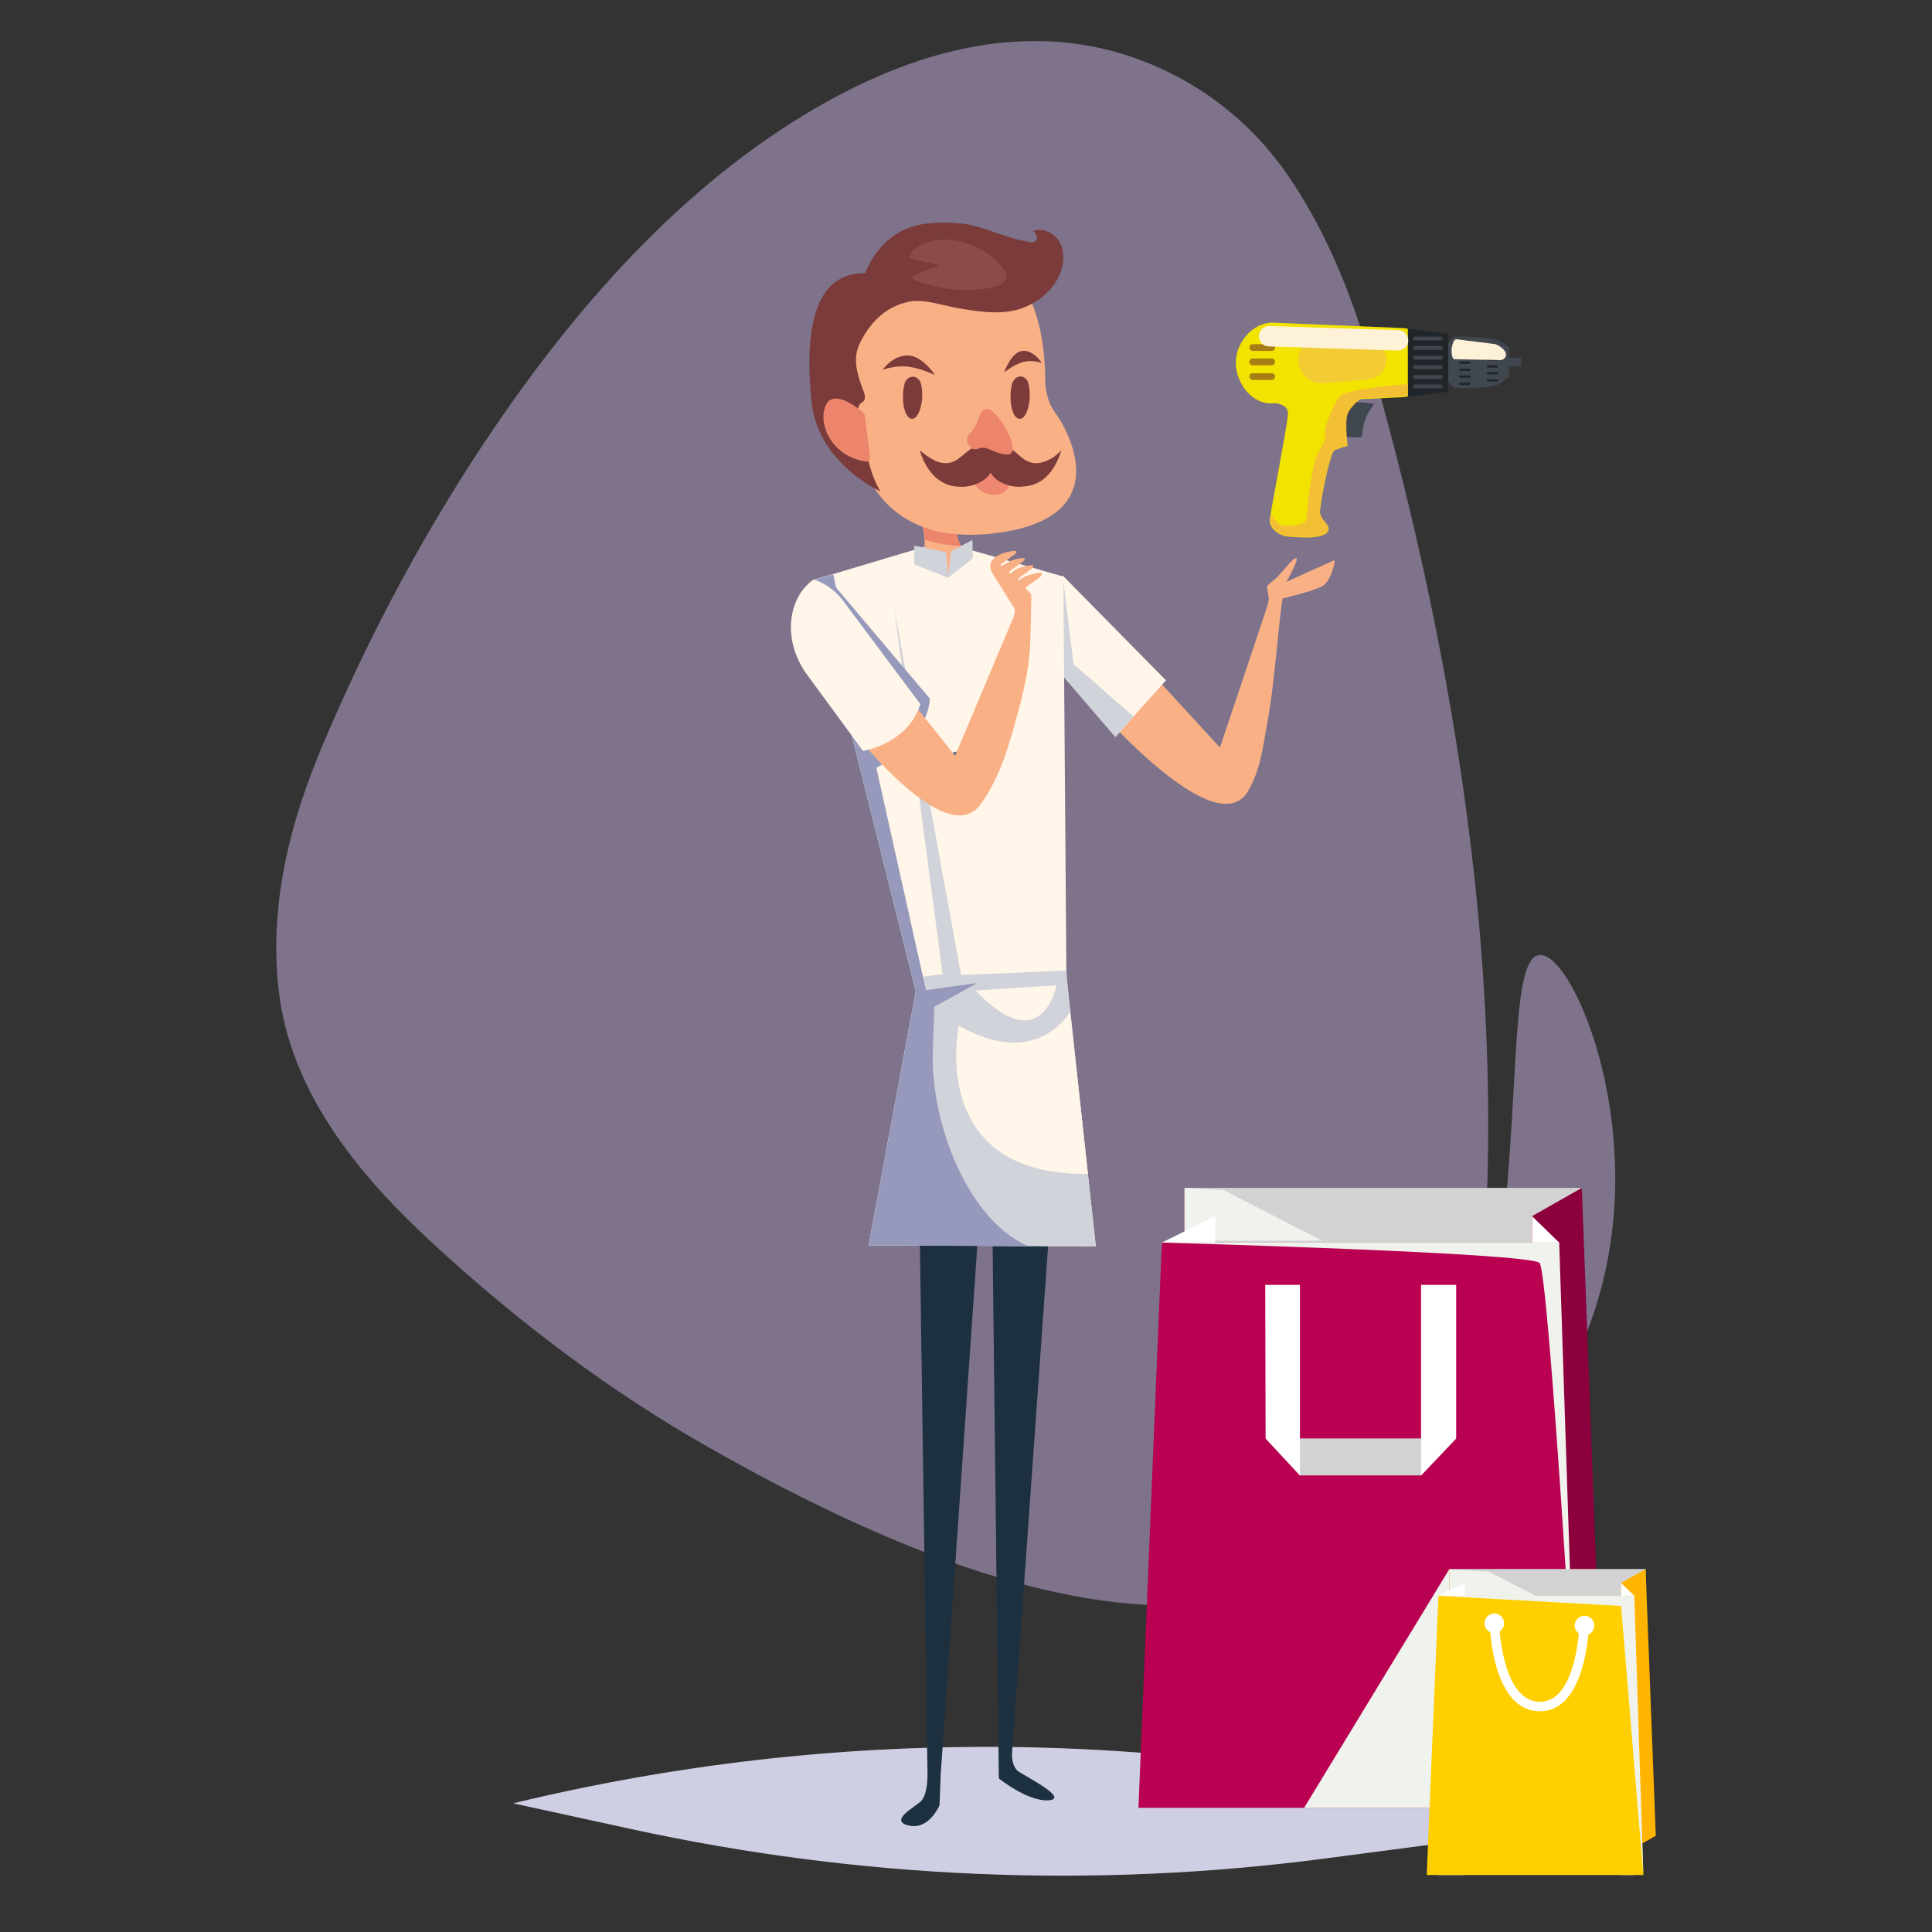 <?xml version="1.0" encoding="utf-8"?>
<!-- Generator: Adobe Illustrator 23.0.2, SVG Export Plug-In . SVG Version: 6.00 Build 0)  -->
<svg version="1.1" id="Layer_1" xmlns="http://www.w3.org/2000/svg" xmlns:xlink="http://www.w3.org/1999/xlink" x="0px" y="0px"
	 viewBox="0 0 512 512" style="enable-background:new 0 0 512 512;" xml:space="preserve">
<rect x="0" y="0" width="512" height="512" fill="#333333" stroke="none"/>
<style type="text/css">
	.st0{fill:#CFCFE3;}
	.st1{fill:#7E738A;}
	.st2{fill:#FAB085;}
	.st3{fill:#FFF5E8;}
	.st4{fill:#D0D3D9;}
	.st5{fill:#1C3040;}
	.st6{fill:#ED856D;}
	.st7{fill:#F08771;}
	.st8{fill:#7B3B3B;}
	.st9{fill:#8C4A4A;}
	.st10{fill:#686982;}
	.st11{fill:#9699BC;}
	.st12{fill:#F3E300;}
	.st13{fill:#40474F;}
	.st14{fill:#202529;}
	.st15{fill:#A77E14;}
	.st16{fill:#F3CC35;}
	.st17{fill:#F3BF35;}
	.st18{fill:#FDF2D7;}
	.st19{fill:#D2D2D2;}
	.st20{fill:#8B003D;}
	.st21{fill:#F0F2ED;}
	.st22{fill:#FFFFFF;}
	.st23{fill:#B90051;}
	.st24{fill:#FFB500;}
	.st25{fill:#FFCF00;}
</style>
<g>
	<path class="st0" d="M136,477.9L136,477.9c84.7-20.5,173.2-19.9,257.7,1.6l19.3,4.9l-61.7,8.1c-61.4,8.1-123.6,5.4-184.1-7.8
		L136,477.9z"/>
	<g>
		<path class="st1" d="M256.8,415.6c41.2,13.7,84.2,16.6,112.9-13.8c17.3-18.3,22.5-48.3,24-76.9c4-76.3-9.6-157.2-31.3-232.1
			c-4.8-16.4-11.9-33.2-21.5-46.9c-14.6-21-37.4-32.8-59.4-34.7c-22-1.9-43.1,5.1-62.1,15.6c-35.2,19.5-64.2,51-88.3,86.4
			c-17.7,26-33,54.4-45.7,84.5c-8.2,19.5-14.1,41.1-11.6,64.3c3.1,28.3,22.5,50.6,41.2,67.8c22.7,20.9,47.1,39.2,72.7,53.7
			C207.7,394.9,231.9,407.2,256.8,415.6z"/>
		<path class="st1" d="M395.6,384c-7.9-1.1-0.3-28.1,3.3-64.2c3.6-36.2,1.8-67.8,9.7-66.7c7.9,1.1,22.5,34.5,18.9,70.7
			C424,359.9,403.5,385.1,395.6,384z"/>
	</g>
	<g>
		<g>
			<path class="st2" d="M353.3,148.6l-12.4,5.6c0,0,3.5-6.1,2.6-6.3c-0.9-0.1-3.1,3.2-5.3,5.3c-2.3,2.1-2.7,1.6-2.2,3.8
				c0.5,2.2,0.1,2.6-0.5,4.7l-12.1,36.1l-0.1,0.3l-41.9-45.6l-4.7,18.1c4.5,7,32.8,41.1,47.4,42.4c2.8,0.2,5.1-0.7,6.6-3.3
				c3.4-5.8,3.9-11.3,5.1-17.9c1.2-6.5,1.9-13.5,2.6-20c0.4-4,0.7-7.5,1.2-11.2l0.3-2c0,0,7.7-1.8,10.4-3.2c2.1-1.1,3.1-4.9,3.4-6.4
				C353.9,148.7,353.6,148.5,353.3,148.6z"/>
			<polygon class="st3" points="309,180.3 300.4,189.9 295.6,195.3 277.3,174 281.6,152.5 			"/>
			<polygon class="st4" points="300.4,189.9 295.6,195.3 277.3,174 281.6,152.5 284.5,176 			"/>
			<path class="st5" d="M261.7,267.9l1.2,48.9l1.8,154.5c0,0,7.7,6.2,13.2,5.8c5.5-0.4-5.6-6.1-7.8-7.5c-2.2-1.4-1.9-5-1.9-5
				l14-196.8H261.7z"/>
			<path class="st5" d="M242.9,267.9l2.9,202.4c0,1.8-0.2,5.7-1.9,7.2c-2,1.7-8.3,5.1-3,6.3c4.4,1,7-3.3,7.8-4.8
				c0.2-0.3,0.3-0.7,0.3-1l0.3-7.8l14-202.2H242.9z"/>
			<polygon class="st3" points="230.2,330 242.7,262.7 241.8,259.2 215.4,153.7 220.9,152.1 240.3,146.3 249.6,143.6 261.3,146.9 
				281.8,152.8 282.6,257.2 282.7,259.3 288.9,316.6 290.4,330.3 			"/>
			<path class="st2" d="M257.4,147.8l-6.2,5.3l-7.9-4c1.5-1.2,1.9-3.6,1.7-6.1c-0.2-3.8-1.6-7.8-1.6-7.8l10.8,0.7
				c-1.4,3.8-0.7,6.8,0.4,8.7C255.8,146.8,257.4,147.8,257.4,147.8z"/>
			<path class="st6" d="M254.7,144.7c-3.7-0.2-6.8-0.7-9.6-1.7c-0.2-3.8-1.6-7.8-1.6-7.8l10.8,0.7
				C252.8,139.8,253.6,142.7,254.7,144.7z"/>
			<path class="st2" d="M269.8,74.3c0,0,7,6.4,7.2,26.4c0,2.3,0.5,4.7,1.5,6.8c0.5,1,1.9,3,1.9,3s18.6,26.9-17.5,30.9
				c-30,3.3-35.2-19.3-35.8-24.5c-0.6-5.2-6.6-37.8,9.8-44.4C249.7,67.1,261.8,67.1,269.8,74.3z"/>
			<path class="st7" d="M264.9,130.9c0.6-0.1,1.1-0.3,1.5-0.7c0.7-0.6,1.2-1.5,1.2-2.5c0-0.9-0.4-1.9-1-2.6c-0.4-0.5-1-0.9-1.6-1.1
				c-1.1-0.4-2.4-0.2-3.4,0.3c-1.1,0.5-2,1.3-2.8,2.2c-1.4,1.4,0.1,2.9,1.4,3.7C261.6,131.1,263.3,131.3,264.9,130.9z"/>
			<path class="st8" d="M243.4,100.5L243.4,100.5c-1.1-1.2-3-0.7-3.6,0.9c-0.3,1-0.5,2.2-0.5,3.5c-0.1,3.4,1,6.1,2.4,6.1
				c1.4,0,2.6-2.7,2.7-6c0-1.3-0.1-2.5-0.4-3.5C243.9,101.1,243.7,100.8,243.4,100.5z"/>
			<path class="st8" d="M233.9,98c0,0,3.5-1.3,7-0.8c3.5,0.5,6.9,2.2,6.9,2.2s-3.4-5.3-7.4-5.2C236.4,94.3,233.9,98,233.9,98z"/>
			<path class="st8" d="M269,100.4L269,100.4c1.2-1.2,3-0.6,3.5,1.1c0.3,1,0.4,2.2,0.4,3.5c-0.1,3.4-1.3,6.1-2.7,6
				c-1.4,0-2.5-2.8-2.4-6.1c0-1.3,0.2-2.5,0.5-3.5C268.5,101,268.7,100.7,269,100.4z"/>
			<path class="st8" d="M276.1,96.2c0,0-2.7-1-5.2-0.2c-2.5,0.8-4.8,2.7-4.8,2.7s1.9-5.5,4.9-5.7C273.9,92.7,276.1,96.2,276.1,96.2z
				"/>
			<path class="st8" d="M277.6,122c-1.4,0.7-3.1,1-4.6,0.5c-1.4-0.4-2.5-1.5-3.6-2.4c-1.1-1-2.4-2-3.9-2.1c-1.3-0.1-2.3,0.4-2.9,1.2
				c-0.6-0.8-1.6-1.4-2.9-1.2c-1.5,0.2-2.8,1.2-3.9,2.1c-1.1,0.9-2.2,2-3.6,2.4c-1.5,0.5-3.2,0.2-4.6-0.5c-1.4-0.7-2.7-1.7-3.9-2.7
				c1.2,3.8,3.4,7.5,7.1,9c1.2,0.5,2.6,0.7,3.9,0.7c2.1,0.1,4.6-0.7,6.3-2c0.6-0.5,1.1-1,1.5-1.7c0.4,0.6,0.9,1.2,1.5,1.7
				c1.6,1.3,4.2,2.1,6.3,2c1.3-0.1,2.7-0.2,3.9-0.7c3.7-1.4,5.9-5.2,7.1-9C280.3,120.3,279.1,121.4,277.6,122z"/>
			<path class="st6" d="M263.6,109.6c0.5,0.4,0.9,0.9,1.3,1.4c1.3,1.8,2.4,3.7,3.1,5.8c0.6,1.8,0.9,4.1-1.8,3.6
				c-1.2-0.2-2.4-0.6-3.5-1.1c-0.8-0.4-1.7-0.8-2.6-0.6c-1.3,0.2-1.9,0.9-3-0.3c-0.8-0.8-1.2-1.9-0.5-3c0.3-0.5,0.7-0.8,1-1.2
				c0.8-0.9,1.2-2,1.6-3.1c0.8-2.1,1.5-3.6,3.9-2.1C263.3,109.3,263.5,109.5,263.6,109.6z"/>
			<path class="st8" d="M235.6,82c-3.5,2.1-6.2,5.6-7.9,9.3c-1.8,4-0.4,8.2,1,12c0.3,0.7,0.7,1.7,0.4,2.6c-0.2,0.7-0.9,0.7-1.2,1.2
				c-1.1,1.7-0.4,3.4,0.2,5c0.7,1.8,0.9,3.9,1.2,5.8c0.7,4.3,1.8,8.6,4,12.3c0,0-16.8-7.4-18.3-24.2c-0.8-9.2-2.8-33.9,14.3-33.6
				c0,0,3.9-12.1,16.8-13.2c4.6-0.4,9.3-0.3,13.7,1.1c4.2,1.3,8.3,3,12.7,3.8c0.7,0.1,1.6,0.2,2.1-0.4c0.6-0.8-0.1-1.8-0.8-2.5
				c2.5-0.9,5.5,0.5,6.9,2.8c1.4,2.3,1.3,5.3,0.5,7.8c-1.7,5-6.3,8.7-11.3,10.2c-5.5,1.6-11.9,0.4-17.4-0.6c-3.5-0.7-7-1.9-10.6-1.6
				C239.6,80.1,237.5,80.9,235.6,82z"/>
			<path class="st6" d="M229.2,110.1c0-0.2-0.1-0.4-0.3-0.6c-1.4-1.3-8.1-6.7-10.1-2c-2.2,5.1,1.9,13.7,10.8,14.8
				c0.6,0.1,1.1-0.5,1-1.1L229.2,110.1z"/>
			<path class="st9" d="M257.4,64.9c2.1,0.8,4.2,2,5.8,3.4c1.2,1,4.2,3.9,3.4,5.6c-0.7,1.8-3.8,2.4-5.4,2.6c-3.4,0.5-6.9,0.5-10.3,0
				c-1.1-0.2-9.6-1.8-9.2-3c0.1-0.3,0.5-0.5,0.8-0.6c2.1-0.9,4.3-1.9,6.5-2.6c-2.7-0.6-5.4-1.2-8.1-1.9c-0.1,0-0.1,0-0.1-0.1
				c0,0,0-0.1,0-0.1c1.6-3.7,6.6-4.8,10.3-4.7C253.1,63.6,255.3,64.1,257.4,64.9z"/>
			<polygon class="st4" points="242.3,144.6 242.3,149.6 251.3,153.1 250.7,146.3 			"/>
			<polygon class="st4" points="251.2,153.1 252,146.1 257.7,143.1 257.8,148 			"/>
			<polygon class="st4" points="290.4,330.3 272.6,330.2 230.2,330 242.7,262.7 241.8,259.2 244.6,258.8 249.8,258.2 237,161.4 
				254.7,258.4 282.6,257.2 282.7,259.3 283.6,268.1 288.3,311.1 			"/>
			<path class="st10" d="M270.8,175.8c0.2,1.2-0.7,2.2-1.9,2.2s-2.3-1-2.5-2.2c-0.2-1.2,0.7-2.2,1.9-2.2S270.6,174.6,270.8,175.8z"
				/>
			<path class="st10" d="M256,201.4c0.2,1.2-0.7,2.2-1.9,2.2c-1.2,0-2.3-1-2.5-2.2c-0.2-1.2,0.7-2.2,1.9-2.2S255.8,200.2,256,201.4z
				"/>
			<path class="st3" d="M258.5,262.5l21.5-1.4C280,261.2,276.2,281,258.5,262.5z"/>
			<path class="st11" d="M230.2,330l12.5-67.3l-0.9-3.5l-26.4-105.4l5.4-1.6l23.8,106.7l0.8,3.5l13.6-1.9l-11.4,6.3l-0.4,12
				c-0.6,18.6,9.2,44.6,25.4,51.5L230.2,330z"/>
			<path class="st11" d="M231.7,203.8c15-8.2,14.7-18.7,14.7-18.7l-25.6-30.3L231.7,203.8z"/>
			<path class="st2" d="M275.9,151.8c-0.2,0-0.3,0-0.5,0c-1,0.1-2,0.4-3,0.7c-0.5,0.2-1,0.4-1.5,0.7c-0.1,0.1-1,0.7-1,0.7
				c-0.1-0.5,0.2-0.8,0.6-1.1c0.7-0.5,1.5-1,2.2-1.6c0.4-0.3,1-0.6,1.2-1.1c0-0.2-0.2-0.3-0.3-0.3s-0.3,0-0.5,0
				c-1.4,0.2-2.9,0.5-4.2,1.3c-0.3,0.2-1.2,1.1-1.4,0.8c-0.3-0.4,0.5-0.8,0.7-1c0.7-0.5,1.5-1,2.2-1.6c0.4-0.3,1-0.6,1.2-1.1
				c0-0.2-0.2-0.3-0.3-0.3s-0.3,0-0.5,0c-1.1,0.1-2.1,0.4-3.1,0.8c-0.4,0.2-2.2,1.4-2.5,1.2c-0.3-0.3,0.6-0.8,0.8-0.9
				c0.7-0.5,1.5-1,2.2-1.6c0.4-0.3,1-0.6,1.2-1.1c0-0.2-0.2-0.3-0.3-0.3c-0.2,0-0.3,0-0.5,0c-1.9,0.2-4.1,0.8-5.5,2.3
				c-1.4,1.6-0.3,3.4,0.7,4.9c1.6,2.5,3.1,5,4.7,7.5c0.2,0.3,0.4,0.6,0.4,0.9c0.1,0.6-0.1,1.1-0.2,1.7l-15.6,37l-36.7-46
				c-0.5-0.6-1.4-0.6-1.8,0l-0.8,1.2c-4.7,6.6-4.8,15.4-0.2,22c12.4,17.9,37.2,48.2,46.3,35.6c4.2-5.8,6.6-12.6,8.5-19.4
				c1.9-6.7,3.8-13.4,4.4-20.3c0.4-4.8,0.4-9.7,0.5-14.6c0-0.5,0-1-0.1-1.4c-0.2-0.4-1.6-1.3-1.3-1.7c0.2-0.3,0.4-0.4,0.7-0.6
				c0.7-0.5,1.5-1,2.2-1.6c0.4-0.3,1-0.6,1.2-1.1C276.2,152,276.1,151.8,275.9,151.8z"/>
			<path class="st3" d="M215.7,153.6c0,0-6,3.3-6.1,12.6c0,4.7,1.7,9.2,4.5,12.9l14.6,19.9c0,0,11.9-1.8,15.2-12.4l-20.7-27.7
				C221.2,156.4,218.6,154.5,215.7,153.6L215.7,153.6z"/>
			<path class="st3" d="M288.3,311.1c-42.8,0.5-34.2-39.3-34.2-39.3c17.4,9.9,26.3,1.1,29.5-3.6L288.3,311.1z"/>
		</g>
	</g>
</g>
<g>
	<path class="st12" d="M337.2,85.5l33.7,1.4c5.4,0,9.8,4.1,9.8,9.2c0,5.1-4.4,9.2-9.8,9.2l-34.1,1.6c-5.4,0-9.3-5.7-9.3-10.8
		C327.5,91,331.8,85.5,337.2,85.5z"/>
	<path class="st13" d="M358,106.8c0,0,5.8-0.1,6,0.3c0.2,0.4-2.8,2.7-3,8.5c0,0.7-5.7,0-5.7,0s-0.5-4.5,0-5.9
		C355.8,108.3,358,106.8,358,106.8z"/>
	<polygon class="st14" points="383.8,103.8 373.1,105.2 373.1,87.1 383.8,88.5 	"/>
	<path class="st12" d="M336.8,106.8l24.3-1.6c0,0-3.4,2.7-4,4.7c-0.7,2,0,8.3,0,8.3s-2.3,0.5-3.5,1.2c-1.2,0.6-3.9,14.5-3.8,16.4
		c0.1,1.9,2.4,3.3,2.3,4.4c-0.3,3.1-8.8,2.1-10.7,2c-1.8-0.1-4.9-1.7-4.9-4.3c0-1.4,4.6-24.7,4.8-28
		C341.7,106.6,336.8,106.8,336.8,106.8z"/>
	<path class="st13" d="M385.1,89.4c0.8-0.5,8.9-0.1,11.7,0.7c0.9,0.3,3.1,1.9,3.1,1.9v7.8c0,0-2.2,1.9-3.1,2.2
		c-2.7,1-10.4,1-11.5,0.7c-0.5-0.1-1.5-1.6-1.5-1.6V91.1C383.8,91.1,384.6,89.7,385.1,89.4z"/>
	<rect x="399.9" y="94.8" class="st13" width="3.2" height="2.3"/>
	<path class="st13" d="M375,89.2h6.8c0.3,0,0.5,0.2,0.5,0.5c0,0.3-0.2,0.5-0.5,0.5H375c-0.3,0-0.5-0.2-0.5-0.5
		C374.5,89.4,374.7,89.2,375,89.2z"/>
	<path class="st13" d="M375,91.7h6.8c0.3,0,0.5,0.2,0.5,0.5c0,0.3-0.2,0.5-0.5,0.5H375c-0.3,0-0.5-0.2-0.5-0.5
		C374.5,91.9,374.7,91.7,375,91.7z"/>
	<path class="st13" d="M375,94.3h6.8c0.3,0,0.5,0.2,0.5,0.5c0,0.3-0.2,0.5-0.5,0.5H375c-0.3,0-0.5-0.2-0.5-0.5
		C374.5,94.5,374.7,94.3,375,94.3z"/>
	<path class="st13" d="M375,96.8h6.8c0.3,0,0.5,0.2,0.5,0.5c0,0.3-0.2,0.5-0.5,0.5H375c-0.3,0-0.5-0.2-0.5-0.5
		C374.5,97,374.7,96.8,375,96.8z"/>
	<path class="st13" d="M375,99.4h6.8c0.3,0,0.5,0.2,0.5,0.5c0,0.3-0.2,0.5-0.5,0.5H375c-0.3,0-0.5-0.2-0.5-0.5
		C374.5,99.6,374.7,99.4,375,99.4z"/>
	<path class="st13" d="M375,101.9h6.8c0.3,0,0.5,0.2,0.5,0.5c0,0.3-0.2,0.5-0.5,0.5H375c-0.3,0-0.5-0.2-0.5-0.5
		C374.5,102.1,374.7,101.9,375,101.9z"/>
	<path class="st14" d="M394.3,91.2h2.4c0.1,0,0.3,0.1,0.3,0.3s-0.1,0.3-0.3,0.3h-2.4c-0.1,0-0.3-0.1-0.3-0.3S394.2,91.2,394.3,91.2z
		"/>
	<path class="st14" d="M394.3,93h2.4c0.1,0,0.3,0.1,0.3,0.3c0,0.1-0.1,0.3-0.3,0.3h-2.4c-0.1,0-0.3-0.1-0.3-0.3
		C394,93.2,394.2,93,394.3,93z"/>
	<path class="st14" d="M394.3,94.9h2.4c0.1,0,0.3,0.1,0.3,0.3c0,0.1-0.1,0.3-0.3,0.3h-2.4c-0.1,0-0.3-0.1-0.3-0.3
		C394,95,394.2,94.9,394.3,94.9z"/>
	<path class="st14" d="M394.3,96.8h2.4c0.1,0,0.3,0.1,0.3,0.3c0,0.1-0.1,0.3-0.3,0.3h-2.4c-0.1,0-0.3-0.1-0.3-0.3
		C394,96.9,394.2,96.8,394.3,96.8z"/>
	<path class="st14" d="M394.3,98.6h2.4c0.1,0,0.3,0.1,0.3,0.3c0,0.1-0.1,0.3-0.3,0.3h-2.4c-0.1,0-0.3-0.1-0.3-0.3
		C394,98.7,394.2,98.6,394.3,98.6z"/>
	<path class="st14" d="M394.3,100.5h2.4c0.1,0,0.3,0.1,0.3,0.3s-0.1,0.3-0.3,0.3h-2.4c-0.1,0-0.3-0.1-0.3-0.3
		S394.2,100.5,394.3,100.5z"/>
	<path class="st14" d="M387,92.1h2.4c0.1,0,0.3,0.1,0.3,0.3c0,0.1-0.1,0.3-0.3,0.3H387c-0.1,0-0.3-0.1-0.3-0.3
		C386.7,92.2,386.9,92.1,387,92.1z"/>
	<path class="st14" d="M387,90.2h2.4c0.1,0,0.3,0.1,0.3,0.3c0,0.1-0.1,0.3-0.3,0.3H387c-0.1,0-0.3-0.1-0.3-0.3
		C386.7,90.3,386.9,90.2,387,90.2z"/>
	<path class="st14" d="M387,94h2.4c0.1,0,0.3,0.1,0.3,0.3c0,0.1-0.1,0.3-0.3,0.3H387c-0.1,0-0.3-0.1-0.3-0.3
		C386.7,94.1,386.9,94,387,94z"/>
	<path class="st14" d="M387,95.8h2.4c0.1,0,0.3,0.1,0.3,0.3c0,0.1-0.1,0.3-0.3,0.3H387c-0.1,0-0.3-0.1-0.3-0.3
		C386.7,95.9,386.9,95.8,387,95.8z"/>
	<path class="st14" d="M387,97.7h2.4c0.1,0,0.3,0.1,0.3,0.3s-0.1,0.3-0.3,0.3H387c-0.1,0-0.3-0.1-0.3-0.3S386.9,97.7,387,97.7z"/>
	<path class="st14" d="M387,99.5h2.4c0.1,0,0.3,0.1,0.3,0.3s-0.1,0.3-0.3,0.3H387c-0.1,0-0.3-0.1-0.3-0.3S386.9,99.5,387,99.5z"/>
	<path class="st14" d="M387,101.4h2.4c0.1,0,0.3,0.1,0.3,0.3c0,0.1-0.1,0.3-0.3,0.3H387c-0.1,0-0.3-0.1-0.3-0.3
		C386.7,101.5,386.9,101.4,387,101.4z"/>
	<path class="st15" d="M332,91.2h5c0.5,0,0.9,0.4,0.9,0.9c0,0.5-0.4,0.9-0.9,0.9h-5c-0.5,0-0.9-0.4-0.9-0.9
		C331.1,91.6,331.5,91.2,332,91.2z"/>
	<path class="st15" d="M332,95h5c0.5,0,0.9,0.4,0.9,0.9c0,0.5-0.4,0.9-0.9,0.9h-5c-0.5,0-0.9-0.4-0.9-0.9
		C331.1,95.4,331.5,95,332,95z"/>
	<path class="st15" d="M332,98.9h5c0.5,0,0.9,0.4,0.9,0.9c0,0.5-0.4,0.9-0.9,0.9h-5c-0.5,0-0.9-0.4-0.9-0.9
		C331.1,99.3,331.5,98.9,332,98.9z"/>
	<path class="st13" d="M362.4,106.8c0,0-2.9,2.5-3.5,3.5c-0.7,1.2-1.5,5.5-1.5,5.5h-2.5l0.5-9.6L362.4,106.8z"/>
	<path class="st16" d="M350.3,89.2h10.9c3.4,0,6.2,2.8,6.2,6.2c0,3.4-2.9,5.3-6.3,5.3l-10.8,0.9c-3.5,0-6.2-2.8-6.2-6.2
		C344,92,346.8,89.2,350.3,89.2z"/>
	<path class="st17" d="M340.1,139.3c1.9,0.2,6.1-0.3,6.1-1.8c0-1.5,1.4-13.5,2.6-16.4c1.2-2.9,2.7-4.2,2.3-6.1
		c-0.3-1.8,2.2-7.7,3.9-9.9c1.7-2.2,18.1-3.3,18.1-3.3v3c-0.7,0.2-1.5,0.3-2.3,0.3l-10.3,0.5c-1,0.9-2.9,2.7-3.4,4.2
		c-0.7,2,0,8.3,0,8.3s-2.3,0.5-3.5,1.2c-1.2,0.6-3.9,14.5-3.8,16.4c0.1,1.9,2.4,3.3,2.3,4.4c-0.3,3.1-8.8,2.1-10.7,2
		c-1.8-0.1-4.9-1.7-4.9-4.3c0-0.2,0.1-0.9,0.3-1.8C336.8,136.1,338.2,139.1,340.1,139.3z"/>
	<path class="st18" d="M336.4,86.4l34.2,1.1c1.5,0,2.6,1.3,2.6,2.8c0,1.5-1.3,2.6-2.8,2.6l-34.2-1.1c-1.5,0-2.6-1.3-2.6-2.8
		C333.7,87.5,334.9,86.4,336.4,86.4z"/>
	<path class="st18" d="M386,89.9l10.3,1.3c0.5,0.1,3,1.5,2.8,2.9c-0.2,1.5-1.8,1.4-2.4,1.3l-11.3-0.2c-0.5-0.1-0.8-1.3-0.7-2.8
		C384.9,91,385.4,89.8,386,89.9z"/>
</g>
<g>
	<g>
		<rect x="313.9" y="314.8" class="st19" width="105.3" height="141.5"/>
		<polygon class="st20" points="313.9,476.4 322.1,476.4 322.1,322.3 313.9,314.8 		"/>
		<polygon class="st21" points="313.9,314.8 313.9,328.8 350.4,328.8 324.3,315.4 		"/>
		<polygon class="st22" points="307.9,479.1 322.1,479.1 322.1,322.3 307.9,329.3 		"/>
		<polygon class="st20" points="406,322.3 406.2,468.7 424.6,458.2 419.2,314.8 		"/>
		<polygon class="st22" points="406,479.1 413.2,479.1 413.2,329.3 406,322.3 		"/>
		<polygon class="st23" points="307.9,329.3 301.7,479.1 418.1,479.1 413.2,329.3 		"/>
		<polygon class="st19" points="344.5,391 376.6,391 385.9,381.2 335.4,381.2 		"/>
		<polygon class="st22" points="335.4,381.2 344.5,391 344.5,340.5 335.3,340.5 		"/>
		<path class="st21" d="M307.9,329.3c0,0,97.7,2.7,100.1,5.4c2.4,2.8,9.3,119.2,9.3,119.2l-4.1-124.6H307.9z"/>
		<polygon class="st22" points="376.6,391 385.9,381.2 385.9,340.5 376.6,340.5 		"/>
	</g>
	<polygon class="st21" points="345.6,479.1 384.7,479.1 384.1,415.8 	"/>
	<g>
		<rect x="384.1" y="415.8" class="st19" width="52" height="69.8"/>
		<polygon class="st24" points="384.1,495.5 388.2,495.5 388.2,419.5 384.1,415.8 		"/>
		<polygon class="st21" points="384.1,415.9 384.1,429.9 420.7,429.9 394.5,416.5 		"/>
		<polygon class="st22" points="381.2,496.9 388.2,496.9 388.2,419.5 381.2,422.9 		"/>
		<polygon class="st24" points="429.6,419.5 429.6,491.7 438.8,486.5 436.1,415.8 		"/>
		<polygon class="st22" points="429.6,496.9 433.1,496.9 433.1,422.9 429.6,419.5 		"/>
		<polygon class="st25" points="381.2,422.9 378.1,496.9 435.5,496.9 433.1,422.9 		"/>
		<path class="st22" d="M408.1,451c0,0-0.1,0-0.1,0c-10.1-0.2-10.7-20.6-10.7-20.8l-2.5,0.1c0,0.9,0.7,23,13.1,23.2
			c0.1,0,0.1,0,0.2,0c12.3,0,13-22.2,13-23.2l-2.5-0.1C418.6,430.4,418,451,408.1,451z"/>
		<path class="st22" d="M419.9,428.2c-1.4,0-2.6,1.2-2.6,2.6c0,1.4,1.2,2.6,2.6,2.6c1.4,0,2.6-1.2,2.6-2.6
			C422.5,429.3,421.3,428.2,419.9,428.2z"/>
		<path class="st22" d="M396,427.6c-1.4,0-2.6,1.2-2.6,2.6c0,1.4,1.2,2.6,2.6,2.6c1.4,0,2.6-1.2,2.6-2.6
			C398.6,428.8,397.5,427.6,396,427.6z"/>
		<polygon class="st21" points="381.2,422.9 429.6,425.6 435.5,496.9 433.1,422.9 		"/>
	</g>
</g>
</svg>
